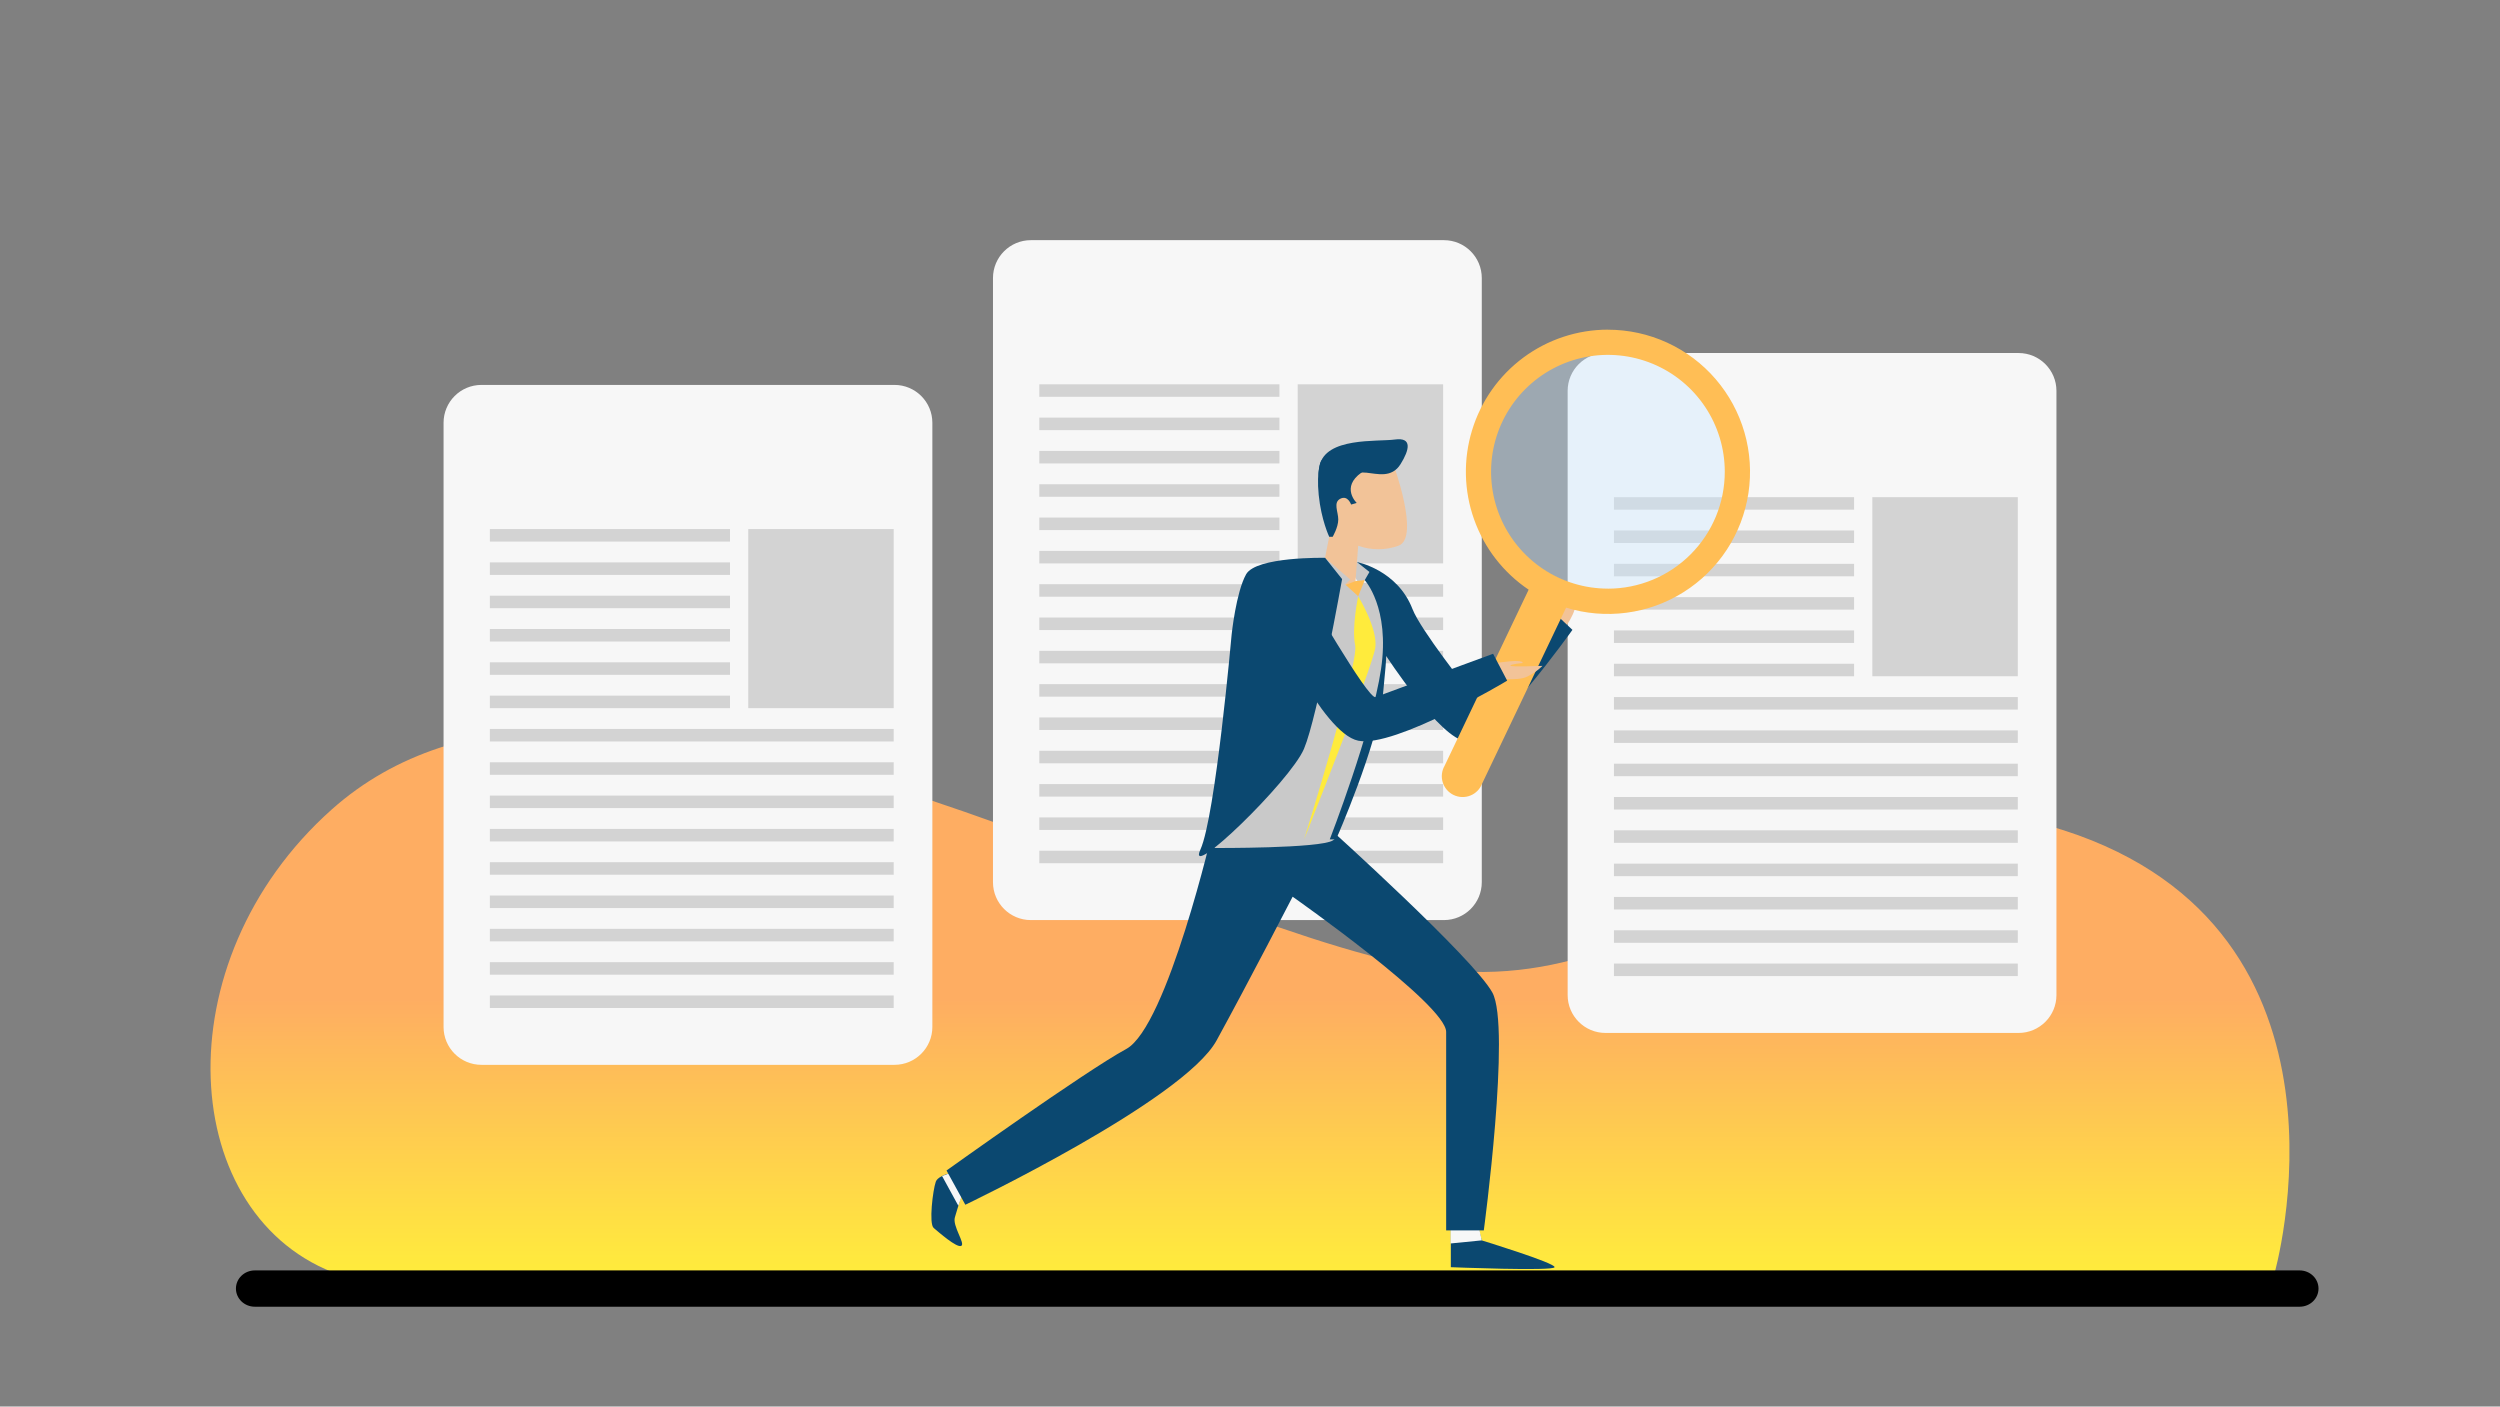 <svg viewBox="0 0 551 310" fill="none" xmlns="http://www.w3.org/2000/svg">
    <rect x="0" y="0" width="551" height="310" fill="#808080" stroke="none"/>
    <path d="M74.959 281.009H501.206C501.206 281.009 523.281 205.031 454.862 183.003C395.899 164.024 370.404 226.429 307.754 212.06C245.103 197.691 129.491 128.136 73.102 178.419C35.376 212.06 39.107 268.583 74.959 281.009Z" fill="url(#paint0_linear)"/>
    <path d="M444.895 77.807H353.854C349.245 77.807 345.509 81.544 345.509 86.154V219.314C345.509 223.923 349.245 227.661 353.854 227.661H444.895C449.504 227.661 453.241 223.923 453.241 219.314V86.154C453.241 81.544 449.504 77.807 444.895 77.807Z" fill="#F7F7F7"/>
    <path d="M408.641 109.576H355.716V112.335H408.641V109.576Z" fill="#D3D3D3"/>
    <path d="M408.641 116.919H355.716V119.677H408.641V116.919Z" fill="#D3D3D3"/>
    <path d="M408.641 124.264H355.716V127.023H408.641V124.264Z" fill="#D3D3D3"/>
    <path d="M408.641 131.607H355.716V134.365H408.641V131.607Z" fill="#D3D3D3"/>
    <path d="M408.641 138.949H355.716V141.707H408.641V138.949Z" fill="#D3D3D3"/>
    <path d="M408.641 146.291H355.716V149.05H408.641V146.291Z" fill="#D3D3D3"/>
    <path d="M444.723 153.634H355.716V156.392H444.723V153.634Z" fill="#D3D3D3"/>
    <path d="M444.723 160.976H355.716V163.735H444.723V160.976Z" fill="#D3D3D3"/>
    <path d="M444.723 168.319H355.716V171.077H444.723V168.319Z" fill="#D3D3D3"/>
    <path d="M444.723 175.661H355.716V178.419H444.723V175.661Z" fill="#D3D3D3"/>
    <path d="M444.723 183.003H355.716V185.762H444.723V183.003Z" fill="#D3D3D3"/>
    <path d="M444.723 190.346H355.716V193.104H444.723V190.346Z" fill="#D3D3D3"/>
    <path d="M444.723 197.688H355.716V200.447H444.723V197.688Z" fill="#D3D3D3"/>
    <path d="M444.723 205.031H355.716V207.789H444.723V205.031Z" fill="#D3D3D3"/>
    <path d="M444.723 212.373H355.716V215.131H444.723V212.373Z" fill="#D3D3D3"/>
    <path d="M444.723 109.576H412.665V149.047H444.723V109.576Z" fill="#D3D3D3"/>
    <path d="M318.24 52.932H227.199C222.589 52.932 218.853 56.67 218.853 61.279V194.439C218.853 199.049 222.589 202.786 227.199 202.786H318.24C322.849 202.786 326.585 199.049 326.585 194.439V61.279C326.585 56.67 322.849 52.932 318.24 52.932Z" fill="#F7F7F7"/>
    <path d="M281.986 84.702H229.061V87.46H281.986V84.702Z" fill="#D3D3D3"/>
    <path d="M281.986 92.044H229.061V94.803H281.986V92.044Z" fill="#D3D3D3"/>
    <path d="M281.986 99.387H229.061V102.145H281.986V99.387Z" fill="#D3D3D3"/>
    <path d="M281.986 106.729H229.061V109.487H281.986V106.729Z" fill="#D3D3D3"/>
    <path d="M281.986 114.074H229.061V116.833H281.986V114.074Z" fill="#D3D3D3"/>
    <path d="M281.986 121.417H229.061V124.175H281.986V121.417Z" fill="#D3D3D3"/>
    <path d="M318.068 128.759H229.061V131.518H318.068V128.759Z" fill="#D3D3D3"/>
    <path d="M318.068 136.101H229.061V138.86H318.068V136.101Z" fill="#D3D3D3"/>
    <path d="M318.068 143.444H229.061V146.202H318.068V143.444Z" fill="#D3D3D3"/>
    <path d="M318.068 150.786H229.061V153.545H318.068V150.786Z" fill="#D3D3D3"/>
    <path d="M318.068 158.129H229.061V160.887H318.068V158.129Z" fill="#D3D3D3"/>
    <path d="M318.068 165.471H229.061V168.23H318.068V165.471Z" fill="#D3D3D3"/>
    <path d="M318.068 172.813H229.061V175.572H318.068V172.813Z" fill="#D3D3D3"/>
    <path d="M318.068 180.156H229.061V182.914H318.068V180.156Z" fill="#D3D3D3"/>
    <path d="M318.068 187.498H229.061V190.257H318.068V187.498Z" fill="#D3D3D3"/>
    <path d="M318.068 84.702H286.009V124.172H318.068V84.702Z" fill="#D3D3D3"/>
    <path d="M197.146 84.837H106.105C101.496 84.837 97.76 88.574 97.76 93.184V226.343C97.76 230.953 101.496 234.69 106.105 234.69H197.146C201.755 234.69 205.492 230.953 205.492 226.343V93.184C205.492 88.574 201.755 84.837 197.146 84.837Z" fill="#F7F7F7"/>
    <path d="M160.892 116.606H107.967V119.364H160.892V116.606Z" fill="#D3D3D3"/>
    <path d="M160.892 123.948H107.967V126.707H160.892V123.948Z" fill="#D3D3D3"/>
    <path d="M160.892 131.291H107.967V134.049H160.892V131.291Z" fill="#D3D3D3"/>
    <path d="M160.892 138.633H107.967V141.392H160.892V138.633Z" fill="#D3D3D3"/>
    <path d="M160.892 145.976H107.967V148.734H160.892V145.976Z" fill="#D3D3D3"/>
    <path d="M160.892 153.318H107.967V156.076H160.892V153.318Z" fill="#D3D3D3"/>
    <path d="M196.974 160.663H107.967V163.422H196.974V160.663Z" fill="#D3D3D3"/>
    <path d="M196.974 168.006H107.967V170.764H196.974V168.006Z" fill="#D3D3D3"/>
    <path d="M196.974 175.348H107.967V178.106H196.974V175.348Z" fill="#D3D3D3"/>
    <path d="M196.974 182.69H107.967V185.449H196.974V182.69Z" fill="#D3D3D3"/>
    <path d="M196.974 190.033H107.967V192.791H196.974V190.033Z" fill="#D3D3D3"/>
    <path d="M196.974 197.375H107.967V200.134H196.974V197.375Z" fill="#D3D3D3"/>
    <path d="M196.974 204.718H107.967V207.476H196.974V204.718Z" fill="#D3D3D3"/>
    <path d="M196.974 212.06H107.967V214.818H196.974V212.06Z" fill="#D3D3D3"/>
    <path d="M196.974 219.402H107.967V222.161H196.974V219.402Z" fill="#D3D3D3"/>
    <path d="M196.974 116.606H164.916V156.076H196.974V116.606Z" fill="#D3D3D3"/>
    <path d="M212.296 257.937C212.296 257.937 206.889 258.618 206.246 260.455C205.603 262.292 204.685 269.729 205.787 270.647C206.889 271.566 210.835 275.056 211.845 274.597C212.855 274.138 209.836 270.188 210.468 268.259C211.099 266.33 212.121 261.924 213.513 260.63C214.904 259.335 212.296 257.937 212.296 257.937Z" fill="#0B4870"/>
    <path d="M211.452 257.776L207.635 259.197L211.222 265.756L212.522 261.996L211.452 257.776Z" fill="#F7F7F7"/>
    <path d="M319.764 270.334V279.287C319.764 279.287 342.435 280.211 342.627 279.287C342.82 278.363 326.585 273.386 326.585 273.386L325.018 267.392L319.764 270.334Z" fill="#0B4870"/>
    <path d="M319.709 270.865V274.06L326.585 273.377L325.564 268.853L319.709 270.865Z" fill="#F7F7F7"/>
    <path d="M343.881 139.787C343.881 139.787 347.098 135.829 347.23 133.337C347.362 130.846 346.846 129.302 346.846 129.302C346.846 129.302 343.549 135.602 343.276 135.401C343.003 135.2 344.12 132.789 344.12 132.789C344.12 132.789 343.497 131.54 340.693 139.227C337.889 146.914 343.881 139.787 343.881 139.787Z" fill="#F2C398"/>
    <path d="M292.854 182.447H267.41C267.41 182.447 257.268 226.3 248.217 231.203C239.166 236.105 208.614 257.98 208.614 257.98L212.761 265.527C212.761 265.527 260.901 242.518 268.133 229.317C275.365 216.116 284.896 197.634 284.896 197.634C284.896 197.634 318.733 221.395 318.733 227.431V271.184H327.03C327.03 271.184 333.057 226.3 328.915 218.757C324.774 211.213 292.854 182.447 292.854 182.447Z" fill="#0B4870"/>
    <path d="M299.072 123.882L301.819 126.07L299.945 129.307L297.617 125.567L299.072 123.882Z" fill="#C9C9C9"/>
    <path d="M295.112 128.07L301.139 128.463L307.246 132.691L305.131 135.665V141.303C305.131 141.303 305.288 157.899 301.179 166.12C297.069 174.341 296.521 183.42 293.781 185.219C291.04 187.019 267.611 186.898 267.611 186.898L291.617 130.654L295.112 128.07Z" fill="#C9C9C9"/>
    <path d="M307.03 102.119C307.03 102.119 313.103 118.572 308.21 120.283C305.344 121.31 302.211 121.31 299.345 120.283L298.656 129.304L293.941 128.42L291.169 127.301L293.115 117.51C293.115 117.51 292.231 104.306 295.411 102.119C298.59 99.932 307.03 102.119 307.03 102.119Z" fill="#F2C398"/>
    <path d="M295.414 104.714C295.414 104.714 298.834 103.948 301.193 104.183C303.552 104.418 306.735 105.42 308.681 102.297C310.626 99.174 311.332 96.338 307.441 96.869C303.549 97.4 292.113 96.281 290.816 102.708C289.519 109.134 295.414 104.714 295.414 104.714Z" fill="#0B4870"/>
    <path d="M291.215 101.502C291.215 101.502 290.087 103.534 290.641 109.077C291.195 114.62 292.966 118.317 292.966 118.317H293.715C293.715 118.317 294.954 116.213 294.954 114.505C294.954 112.797 293.775 110.739 295.425 109.912C297.075 109.086 297.784 111.204 297.784 111.204L299.021 110.851C299.021 110.851 295.431 107.406 300.086 104.143C304.74 100.879 302.668 99.056 302.668 99.056L291.215 101.502Z" fill="#0B4870"/>
    <path d="M292.036 122.944L297.617 127.757L294.487 130.656L290.807 124.313L292.036 122.944Z" fill="#C9C9C9"/>
    <path d="M305.389 144.38C305.389 144.38 305.94 141.9 304.815 152.991C303.69 164.082 294.466 185.004 294.466 185.004H293.08C293.08 185.004 302.378 161.048 304.382 147.468C306.385 133.888 300.777 127.855 300.777 127.855L301.813 126.064L299.067 123.877C299.067 123.877 307.963 125.561 311.309 134.227C313.086 138.837 323.649 152.141 323.649 152.141L340.555 133.168L346.565 138.823C346.565 138.823 328.864 163.706 323.176 163.376C317.488 163.046 305.389 144.38 305.389 144.38Z" fill="#0B4870"/>
    <path d="M296.59 128.908L298.751 128.073L300.783 127.858L299.348 131.423L296.59 128.908Z" fill="#FFBE55"/>
    <path d="M299.345 131.423C299.345 131.423 303.699 138.53 303.122 142.741C302.545 146.951 287.421 185.01 287.421 185.01C287.421 185.01 299.506 146.171 298.685 142.273C297.864 138.375 299.345 131.423 299.345 131.423Z" fill="#FFEB3C"/>
    <path d="M292.036 122.944C292.036 122.944 276.849 122.634 274.639 126.583C272.429 130.533 271.459 139.804 271.459 139.804C271.459 139.804 267.889 179.946 264.572 187.24C261.254 194.534 284.373 172.179 287.398 165.043C290.423 157.908 295.798 127.631 295.798 127.631L292.047 122.932" fill="#0B4870"/>
    <g style="mix-blend-mode:multiply" opacity="0.39">
    <path d="M354.388 129.81C368.849 129.81 380.572 118.084 380.572 103.62C380.572 89.156 368.849 77.431 354.388 77.431C339.927 77.431 328.204 89.156 328.204 103.62C328.204 118.084 339.927 129.81 354.388 129.81Z" fill="#CCE9FF"/>
    </g>
    <path d="M354.388 72.655C347.678 72.656 341.147 74.812 335.755 78.806C330.363 82.8 326.397 88.421 324.439 94.84C322.482 101.259 322.638 108.136 324.884 114.46C327.13 120.784 331.347 126.219 336.914 129.965L318.389 168.778C318.072 169.326 317.872 169.934 317.801 170.564C317.731 171.194 317.791 171.831 317.979 172.436C318.166 173.042 318.477 173.601 318.892 174.08C319.306 174.56 319.815 174.948 320.387 175.221C320.958 175.494 321.58 175.645 322.213 175.666C322.847 175.687 323.477 175.577 324.065 175.342C324.654 175.107 325.187 174.753 325.632 174.302C326.077 173.851 326.424 173.313 326.651 172.722L345.167 133.926C349.474 135.253 354.017 135.635 358.486 135.046C362.954 134.457 367.243 132.909 371.058 130.51C374.874 128.111 378.127 124.916 380.595 121.144C383.063 117.372 384.688 113.112 385.359 108.654C386.03 104.196 385.732 99.646 384.483 95.314C383.235 90.983 381.066 86.972 378.126 83.555C375.186 80.138 371.543 77.397 367.446 75.518C363.349 73.638 358.895 72.666 354.388 72.666V72.655ZM354.388 129.732C349.294 129.732 344.315 128.221 340.08 125.391C335.845 122.561 332.544 118.538 330.595 113.831C328.645 109.124 328.135 103.945 329.129 98.948C330.123 93.951 332.576 89.362 336.177 85.759C339.779 82.157 344.368 79.704 349.363 78.71C354.359 77.716 359.537 78.226 364.243 80.175C368.949 82.125 372.971 85.427 375.801 89.663C378.631 93.899 380.141 98.879 380.141 103.973C380.142 107.357 379.477 110.707 378.183 113.833C376.89 116.96 374.993 119.8 372.601 122.193C370.21 124.586 367.37 126.484 364.245 127.779C361.12 129.074 357.77 129.741 354.388 129.741V129.732Z" fill="#FFBE55"/>
    <path d="M329.38 149.417C329.38 149.417 334.417 150.232 336.641 149.107C338.865 147.982 339.947 146.759 339.947 146.759C339.947 146.759 332.841 147.046 332.881 146.705C332.922 146.363 335.565 146.131 335.565 146.131C335.565 146.131 336.337 144.982 328.278 146.372C320.22 147.761 329.38 149.417 329.38 149.417Z" fill="#F2C398"/>
    <path d="M287.421 129.64C287.421 129.64 301.529 154.282 303.173 153.639C304.818 152.996 329.079 144.093 329.079 144.093L332.181 150.02C332.181 150.02 307.366 164.906 299.345 163.247C291.324 161.588 280.011 136.216 280.011 136.216L287.421 129.64Z" fill="#0B4870"/>
    <path d="M506.842 280H56.158C53.861 280 52 281.791 52 284C52 286.209 53.861 288 56.158 288H506.842C509.139 288 511 286.209 511 284C511 281.791 509.139 280 506.842 280Z" fill="black"/>
    <defs>
    <linearGradient id="paint0_linear" x1="275.5" y1="160.425" x2="275.5" y2="281.009" gradientUnits="userSpaceOnUse">
    <stop offset="0.495" stop-color="#FEAD62"/>
    <stop offset="1" stop-color="#FFEC3C"/>
    </linearGradient>
    </defs>
    </svg>
